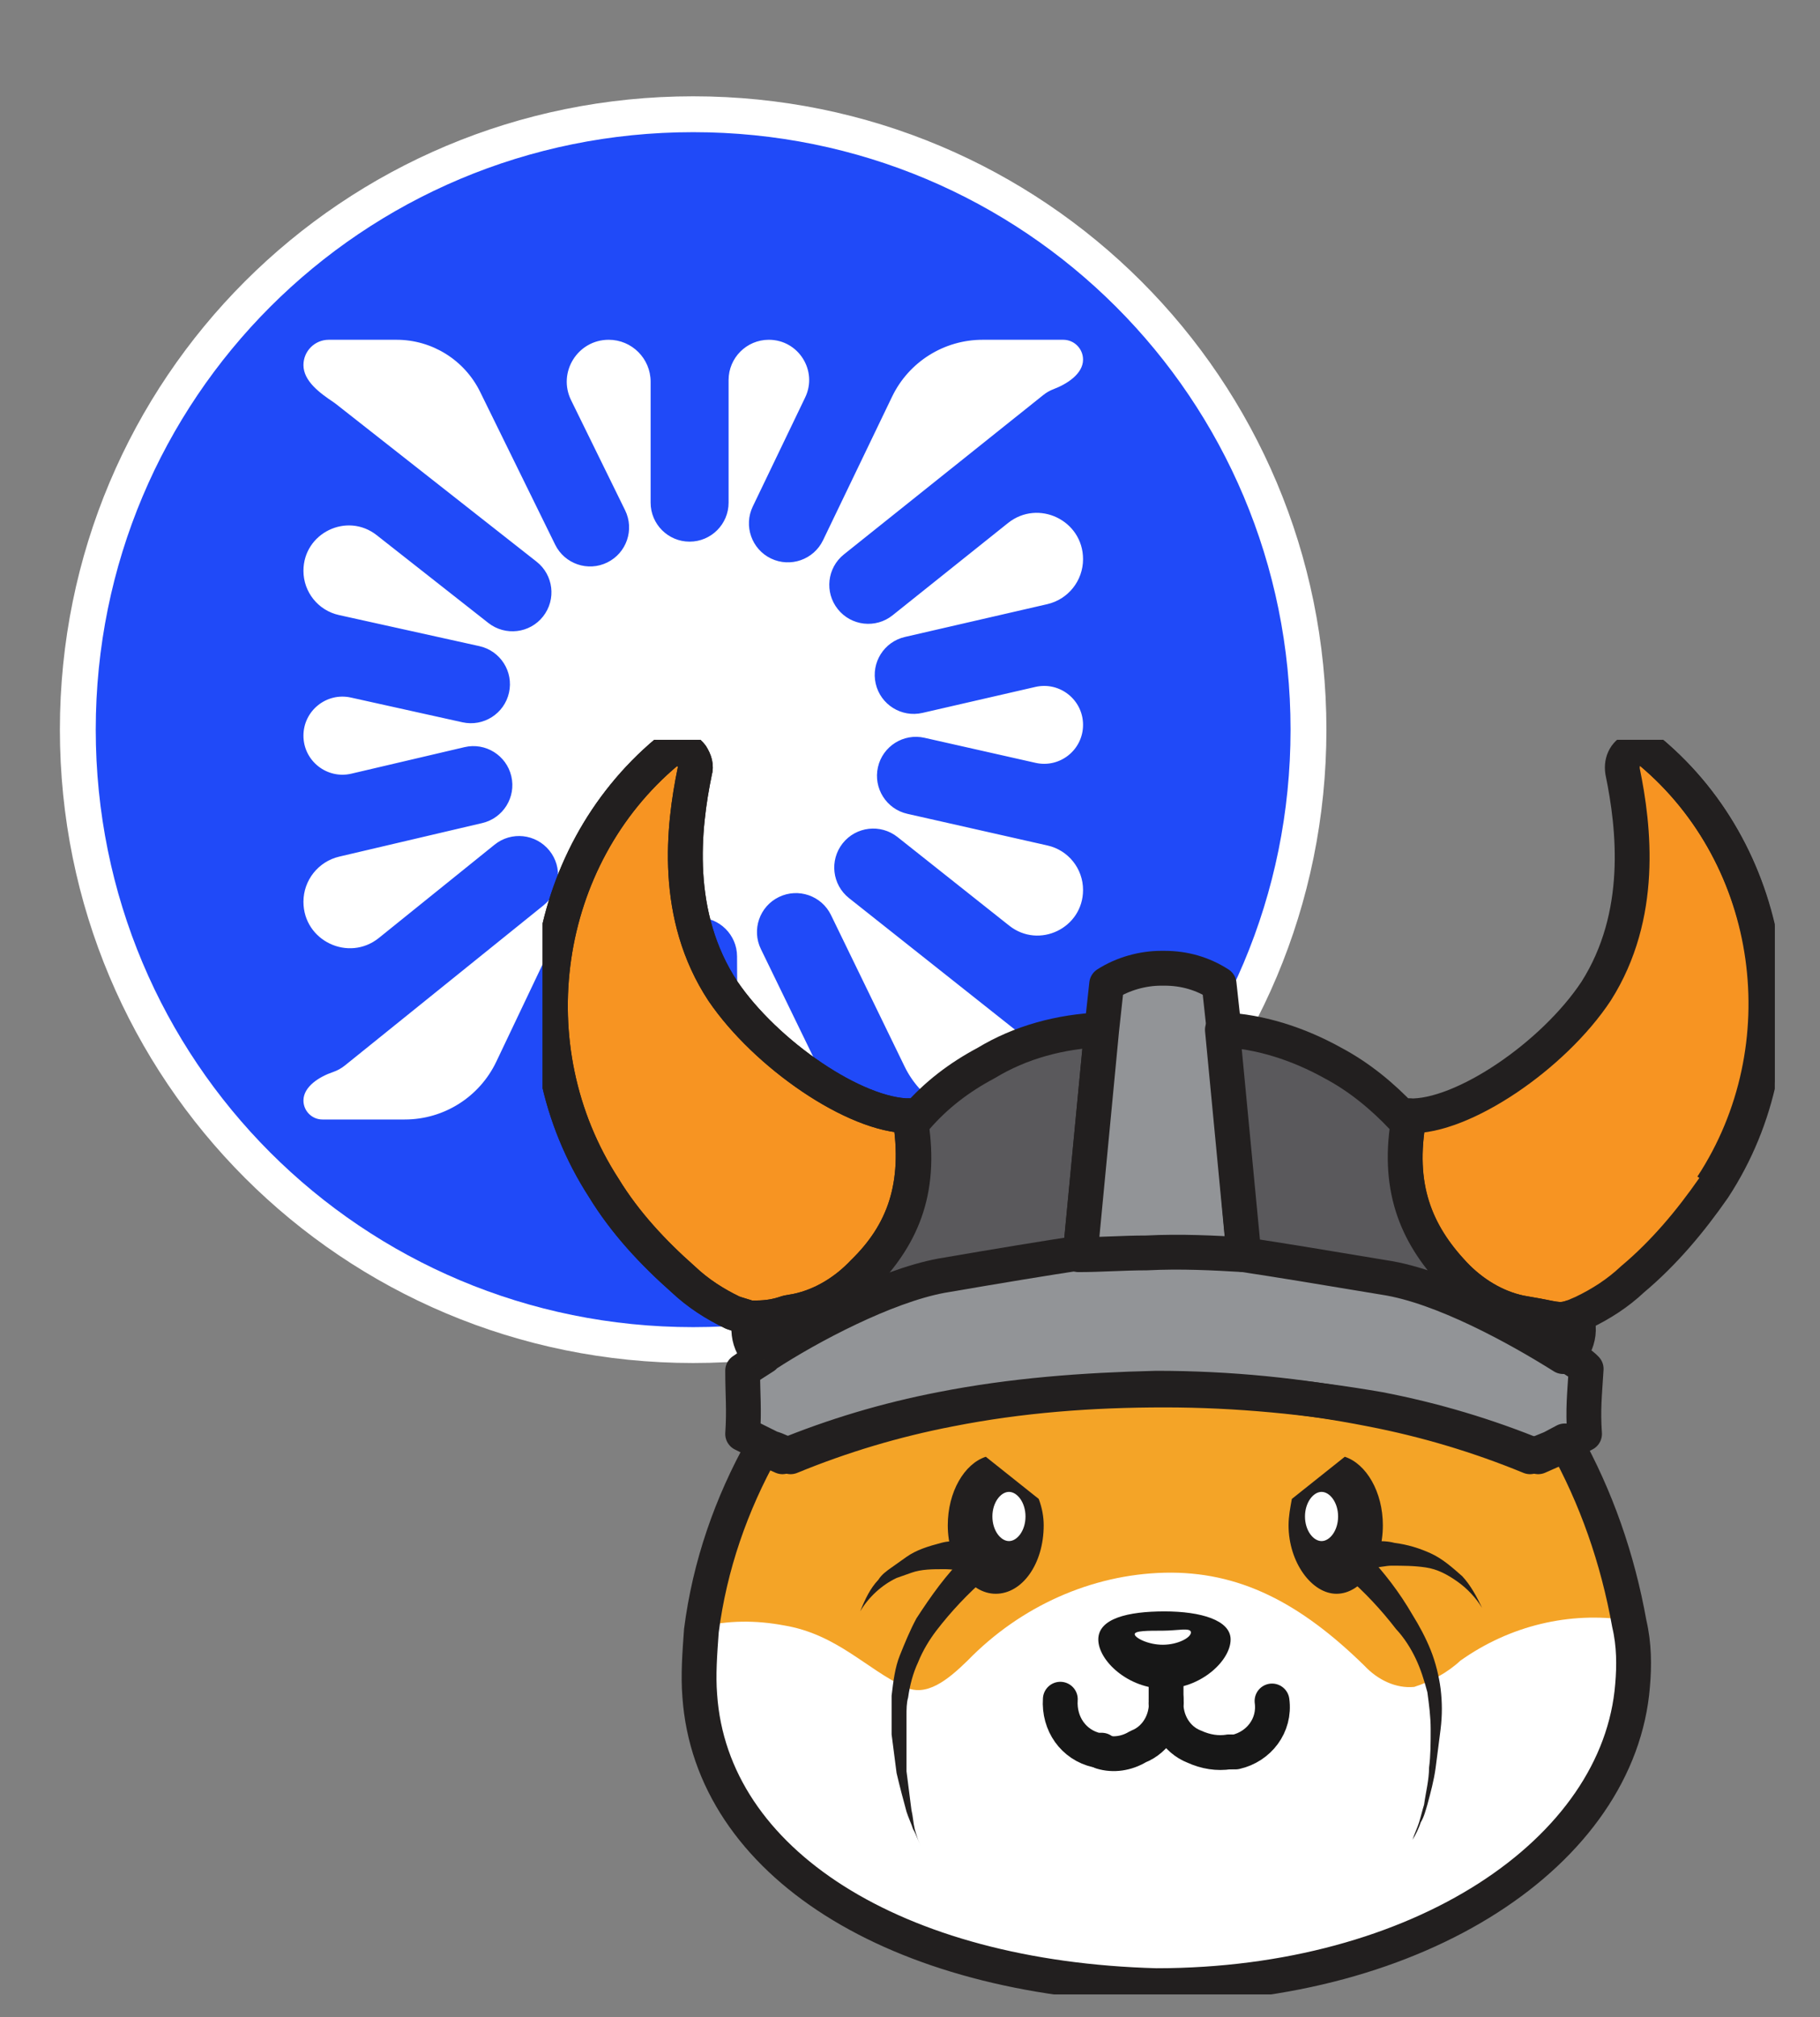 <svg width="37" height="41" viewBox="0 0 37 41" fill="none" xmlns="http://www.w3.org/2000/svg">
<rect x="0" y="0" width="37" height="41" fill="#808080" stroke="none"/>
<path d="M14.092 27.339C21.023 27.339 26.601 21.762 26.601 14.83C26.601 7.899 21.023 2.322 14.092 2.322C7.16 2.322 1.582 7.899 1.582 14.83C1.582 21.762 7.16 27.339 14.092 27.339Z" fill="#204AF8" stroke="white" stroke-width="0.729"/>
<path fill-rule="evenodd" clip-rule="evenodd" d="M9.761 7.965C9.443 7.317 8.784 6.906 8.062 6.906H6.683C6.399 6.906 6.169 7.137 6.169 7.42C6.169 7.749 6.509 7.993 6.782 8.176C6.799 8.187 6.815 8.199 6.831 8.212L10.908 11.416C11.252 11.686 11.312 12.184 11.041 12.529C10.771 12.873 10.273 12.932 9.928 12.662L7.659 10.878C7.055 10.403 6.169 10.834 6.169 11.602C6.169 12.034 6.469 12.408 6.891 12.501L9.746 13.133C10.173 13.228 10.443 13.651 10.348 14.078C10.253 14.505 9.83 14.775 9.403 14.681L7.134 14.178C6.639 14.068 6.169 14.445 6.169 14.953C6.169 15.464 6.646 15.842 7.144 15.725L9.443 15.186C9.869 15.086 10.295 15.351 10.395 15.777C10.495 16.203 10.23 16.629 9.804 16.729L6.897 17.411C6.471 17.511 6.169 17.891 6.169 18.329C6.169 19.121 7.087 19.56 7.704 19.063L10.055 17.168C10.395 16.893 10.894 16.947 11.169 17.288C11.444 17.628 11.39 18.127 11.049 18.402L7.012 21.656C6.937 21.716 6.855 21.761 6.769 21.79C6.499 21.881 6.169 22.083 6.169 22.368C6.169 22.581 6.342 22.754 6.555 22.754H8.229C9.024 22.754 9.747 22.297 10.089 21.58L11.465 18.688C11.653 18.293 12.126 18.125 12.521 18.313C12.916 18.501 13.084 18.974 12.896 19.369L11.845 21.578C11.585 22.124 11.983 22.754 12.587 22.754C13.043 22.754 13.412 22.384 13.41 21.928L13.399 19.445C13.398 19.007 13.751 18.651 14.189 18.649C14.626 18.647 14.983 19.001 14.984 19.438L14.995 21.927C14.996 22.385 15.368 22.754 15.825 22.754C16.438 22.754 16.84 22.113 16.572 21.561L15.469 19.291C15.277 18.898 15.441 18.423 15.835 18.232C16.229 18.041 16.703 18.205 16.894 18.599L18.391 21.679C18.711 22.337 19.378 22.754 20.109 22.754H21.525C21.797 22.754 22.018 22.533 22.018 22.261C22.018 21.937 21.678 21.699 21.402 21.53C21.375 21.514 21.349 21.495 21.324 21.475L17.26 18.254C16.917 17.982 16.86 17.484 17.131 17.141C17.403 16.798 17.902 16.741 18.245 17.012L20.517 18.814C21.124 19.295 22.018 18.863 22.018 18.088C22.018 17.655 21.718 17.28 21.296 17.185L18.446 16.541C18.02 16.445 17.752 16.021 17.848 15.594C17.944 15.167 18.369 14.899 18.795 14.996L21.052 15.505C21.547 15.617 22.018 15.241 22.018 14.733C22.018 14.224 21.545 13.848 21.049 13.962L18.753 14.49C18.327 14.588 17.901 14.322 17.803 13.896C17.705 13.469 17.971 13.044 18.398 12.946L21.29 12.28C21.716 12.182 22.018 11.803 22.018 11.365C22.018 10.577 21.108 10.139 20.492 10.631L18.146 12.506C17.805 12.779 17.306 12.724 17.033 12.382C16.759 12.04 16.815 11.541 17.157 11.268L21.207 8.031C21.273 7.978 21.345 7.937 21.42 7.909C21.691 7.806 22.018 7.599 22.018 7.309C22.018 7.087 21.838 6.906 21.616 6.906H19.976C19.191 6.906 18.475 7.356 18.135 8.064L16.732 10.981C16.542 11.375 16.069 11.541 15.674 11.352C15.28 11.162 15.114 10.688 15.304 10.294L16.368 8.08C16.63 7.537 16.234 6.906 15.63 6.906C15.178 6.906 14.812 7.273 14.812 7.725V10.216C14.812 10.654 14.457 11.009 14.019 11.009C13.582 11.009 13.227 10.654 13.227 10.216V7.759C13.227 7.288 12.845 6.906 12.375 6.906C11.744 6.906 11.332 7.568 11.61 8.134L12.708 10.371C12.901 10.764 12.739 11.239 12.346 11.432C11.954 11.625 11.479 11.463 11.286 11.07L9.761 7.965Z" fill="white"/>
<g clip-path="url(#clip0_1_12024)">
<path d="M33.188 34.216C32.919 37.609 29.153 40.466 23.505 40.323C18.192 40.18 14.46 37.823 14.191 34.43C14.157 34.002 14.191 33.573 14.224 33.109C14.392 31.787 14.829 30.537 15.468 29.395L15.872 29.573C16.914 29.145 17.99 28.823 19.1 28.609C20.546 28.395 22.025 28.359 23.471 28.466C24.917 28.359 26.396 28.395 27.842 28.609C28.952 28.823 30.028 29.145 31.07 29.573L31.474 29.395L31.742 29.252C32.381 30.395 32.819 31.645 33.054 32.966C33.121 33.359 33.155 33.787 33.121 34.18" fill="#F4A427"/>
<path d="M33.188 34.216C32.919 37.573 29.187 40.323 23.505 40.287C18.192 40.145 14.46 37.787 14.191 34.395C14.157 33.966 14.191 33.537 14.224 33.073C14.796 32.93 15.367 32.93 15.939 33.037C17.015 33.216 17.62 33.93 18.394 34.287C18.831 34.502 19.268 34.145 19.671 33.752C20.747 32.645 22.193 32.002 23.673 31.966C25.186 31.93 26.43 32.573 27.741 33.859C28.01 34.145 28.38 34.323 28.75 34.287C29.086 34.18 29.422 34.002 29.691 33.752C30.7 33.037 31.911 32.752 33.087 32.93C33.188 33.395 33.222 33.787 33.188 34.216Z" fill="white"/>
<path d="M17.554 25.859C17.184 26.252 16.713 26.537 16.209 26.644L16.007 26.68C15.805 26.752 15.604 26.787 15.368 26.787C15.335 26.787 15.267 26.787 15.234 26.787C15.133 26.752 14.998 26.716 14.897 26.68C14.527 26.502 14.191 26.287 13.889 26.002C13.283 25.466 12.712 24.859 12.275 24.144C10.425 21.287 10.997 17.43 13.552 15.287C13.72 15.18 13.922 15.18 14.057 15.359C14.124 15.466 14.158 15.573 14.124 15.68C13.889 16.823 13.687 18.609 14.696 20.144C15.57 21.43 17.386 22.68 18.495 22.68C18.73 24.109 18.361 25.073 17.554 25.859Z" fill="#F79422"/>
<path d="M17.554 25.859C17.184 26.252 16.713 26.537 16.209 26.644L16.007 26.68C15.805 26.752 15.604 26.787 15.368 26.787C15.335 26.787 15.267 26.787 15.234 26.787C15.133 26.752 14.998 26.716 14.897 26.68C14.527 26.502 14.191 26.287 13.889 26.002C13.283 25.466 12.712 24.859 12.275 24.144C10.425 21.287 10.997 17.43 13.552 15.287C13.72 15.18 13.922 15.18 14.057 15.359C14.124 15.466 14.158 15.573 14.124 15.68C13.889 16.823 13.687 18.609 14.696 20.144C15.57 21.43 17.386 22.68 18.495 22.68C18.73 24.109 18.361 25.073 17.554 25.859Z" stroke="#221F1F" stroke-width="0.708" stroke-linejoin="round"/>
<path d="M22.396 20.93L21.959 25.502H21.926C21.253 25.609 20.345 25.752 19.101 25.966C17.958 26.145 16.411 27.002 15.504 27.573L15.403 26.823C15.604 26.787 15.84 26.752 16.041 26.716L16.243 26.68C16.748 26.573 17.218 26.287 17.588 25.895C18.361 25.073 18.765 24.145 18.496 22.68L18.631 22.716C19.034 22.252 19.505 21.895 20.043 21.609C20.749 21.18 21.556 20.966 22.396 20.93Z" fill="#5A595C"/>
<path d="M22.396 20.93L21.959 25.502H21.926C21.253 25.609 20.345 25.752 19.101 25.966C17.958 26.145 16.411 27.002 15.504 27.573L15.403 26.823C15.604 26.787 15.84 26.752 16.041 26.716L16.243 26.68C16.748 26.573 17.218 26.287 17.588 25.895C18.361 25.073 18.765 24.145 18.496 22.68L18.631 22.716C19.034 22.252 19.505 21.895 20.043 21.609C20.749 21.18 21.556 20.966 22.396 20.93Z" stroke="#221F1F" stroke-width="0.708" stroke-linejoin="round"/>
<path d="M32.213 29.145L31.944 29.287L31.675 29.43L31.271 29.609C30.229 29.18 29.153 28.859 28.043 28.645C26.598 28.359 25.152 28.216 23.672 28.216C22.193 28.216 20.747 28.323 19.301 28.645C18.192 28.859 17.116 29.18 16.073 29.609C15.939 29.537 15.804 29.466 15.67 29.43L15.098 29.145C15.132 28.645 15.098 28.359 15.098 27.859C15.199 27.787 15.367 27.68 15.535 27.573L15.569 27.537C16.443 26.966 17.99 26.145 19.133 25.93C20.377 25.716 21.251 25.573 21.957 25.466C22.395 25.43 22.865 25.43 23.336 25.43C24.042 25.43 24.681 25.43 25.32 25.466C25.992 25.573 26.9 25.716 28.178 25.93C29.355 26.109 30.901 26.966 31.809 27.537H31.843C32.011 27.645 32.146 27.716 32.246 27.823C32.213 28.359 32.179 28.645 32.213 29.145Z" fill="#929497"/>
<path d="M32.213 29.145L31.944 29.287L31.675 29.43L31.271 29.609C30.229 29.18 29.153 28.859 28.043 28.645C26.598 28.395 25.152 28.252 23.672 28.252C22.193 28.252 20.747 28.359 19.301 28.645C18.192 28.859 17.116 29.18 16.073 29.609C15.939 29.537 15.804 29.466 15.67 29.43L15.098 29.145C15.132 28.645 15.098 28.359 15.098 27.859C15.199 27.787 15.367 27.68 15.535 27.573L15.569 27.537C16.443 26.966 17.99 26.145 19.133 25.93C20.377 25.716 21.251 25.573 21.957 25.466C22.395 25.43 22.865 25.43 23.336 25.43C24.042 25.43 24.681 25.43 25.32 25.466C25.992 25.573 26.9 25.716 28.178 25.93C29.355 26.109 30.901 26.966 31.809 27.537H31.843C32.011 27.645 32.146 27.716 32.246 27.823C32.213 28.359 32.179 28.645 32.213 29.145Z" stroke="#221F1F" stroke-width="0.708" stroke-linecap="round" stroke-linejoin="round"/>
<path d="M25.288 25.502C24.683 25.466 24.011 25.43 23.305 25.466C22.834 25.466 22.363 25.502 21.926 25.502H21.96L22.397 20.93L22.498 20.002C22.834 19.787 23.237 19.68 23.607 19.68H23.674C24.078 19.68 24.448 19.787 24.784 20.002L24.885 20.93V20.966L25.288 25.502Z" fill="#929497"/>
<path d="M25.288 25.502C24.683 25.466 24.011 25.43 23.305 25.466C22.834 25.466 22.363 25.502 21.926 25.502H21.96L22.397 20.93L22.498 20.002C22.834 19.787 23.237 19.68 23.607 19.68H23.674C24.078 19.68 24.448 19.787 24.784 20.002L24.885 20.93V20.966L25.288 25.502Z" stroke="#221F1F" stroke-width="0.708" stroke-linecap="round" stroke-linejoin="round"/>
<ellipse cx="31.945" cy="29.288" rx="0.168" ry="0.179" fill="#221F1F"/>
<path d="M33.19 34.252C32.921 37.644 28.852 40.359 23.506 40.359C18.194 40.216 14.461 37.859 14.226 34.466C14.192 34.037 14.226 33.609 14.259 33.144C14.428 31.823 14.865 30.573 15.504 29.43L15.907 29.609C16.949 29.18 18.025 28.859 19.135 28.644C20.581 28.359 22.027 28.252 23.506 28.216C24.986 28.216 26.431 28.359 27.877 28.644C28.987 28.859 30.063 29.18 31.105 29.609L31.542 29.43L31.811 29.287C32.45 30.43 32.887 31.68 33.123 33.002C33.224 33.43 33.224 33.859 33.19 34.252Z" stroke="#221F1F" stroke-width="0.708" stroke-linecap="round" stroke-linejoin="round"/>
<path d="M34.837 24.145C34.366 24.823 33.828 25.466 33.189 26.002C32.886 26.287 32.55 26.502 32.18 26.68L32.012 26.752L31.911 26.787C31.676 26.859 31.541 26.787 31.104 26.716L30.902 26.68C30.398 26.573 29.927 26.287 29.558 25.895C28.784 25.073 28.381 24.145 28.65 22.68C29.726 22.716 31.575 21.466 32.449 20.145C33.424 18.609 33.223 16.823 32.987 15.68C32.954 15.466 33.054 15.287 33.256 15.216C33.357 15.18 33.492 15.216 33.559 15.287C36.114 17.43 36.686 21.323 34.837 24.145Z" fill="#F79422"/>
<path d="M34.837 24.145C34.366 24.823 33.828 25.466 33.189 26.002C32.886 26.287 32.55 26.502 32.18 26.68L32.012 26.752L31.911 26.787C31.676 26.859 31.541 26.787 31.104 26.716L30.902 26.68C30.398 26.573 29.927 26.287 29.558 25.895C28.784 25.073 28.381 24.145 28.65 22.68C29.726 22.716 31.575 21.466 32.449 20.145C33.424 18.609 33.223 16.823 32.987 15.68C32.954 15.466 33.054 15.287 33.256 15.216C33.357 15.18 33.492 15.216 33.559 15.287C36.114 17.43 36.686 21.323 34.837 24.145Z" stroke="#221F1F" stroke-width="0.708" stroke-linejoin="round"/>
<path d="M31.912 26.787L31.777 27.573C30.869 27.002 29.323 26.145 28.146 25.966C26.868 25.752 25.994 25.609 25.288 25.502L24.851 20.93C25.624 20.966 26.397 21.216 27.103 21.609C27.641 21.895 28.112 22.287 28.516 22.716L28.65 22.68C28.381 24.109 28.785 25.073 29.558 25.895C29.928 26.287 30.399 26.573 30.903 26.68C30.937 26.68 31.071 26.752 31.105 26.752C31.374 26.859 31.643 26.859 31.912 26.787Z" fill="#5A595C"/>
<path d="M31.912 26.787L31.777 27.573C30.869 27.002 29.323 26.145 28.146 25.966C26.868 25.752 25.994 25.609 25.288 25.502L24.851 20.93C25.624 20.966 26.397 21.216 27.103 21.609C27.641 21.895 28.112 22.287 28.516 22.716L28.65 22.68C28.381 24.109 28.785 25.073 29.558 25.895C29.928 26.287 30.399 26.573 30.903 26.68L31.105 26.716C31.542 26.787 31.676 26.859 31.912 26.787Z" stroke="#221F1F" stroke-width="0.708" stroke-linejoin="round"/>
<path d="M24.849 20.93H24.715" stroke="#221F1F" stroke-width="0.708" stroke-linejoin="round"/>
<path d="M31.945 26.609C32.18 26.895 32.113 27.323 31.844 27.573C31.81 27.609 31.81 27.609 31.776 27.645" fill="#F79422"/>
<path d="M31.945 26.609C32.18 26.895 32.113 27.323 31.844 27.573C31.81 27.609 31.81 27.609 31.776 27.645" stroke="#221F1F" stroke-width="0.708" stroke-miterlimit="10"/>
<path d="M15.367 26.609C15.132 26.895 15.199 27.323 15.468 27.573C15.502 27.609 15.502 27.609 15.535 27.645" fill="#F79422"/>
<path d="M15.367 26.609C15.132 26.895 15.199 27.323 15.468 27.573C15.502 27.609 15.502 27.609 15.535 27.645" stroke="#221F1F" stroke-width="0.708" stroke-miterlimit="10"/>
<path d="M22.396 35.608C22.632 35.68 22.901 35.644 23.136 35.501C23.506 35.358 23.741 34.966 23.708 34.537C23.674 34.966 23.909 35.358 24.279 35.501C24.515 35.608 24.75 35.644 24.985 35.608" stroke="#171717" stroke-width="0.708" stroke-linecap="round" stroke-linejoin="round"/>
<path d="M25.018 33.323C25.018 33.752 24.413 34.323 23.673 34.323C22.934 34.323 22.328 33.752 22.328 33.323C22.328 32.895 22.934 32.752 23.673 32.752C24.413 32.752 25.018 32.93 25.018 33.323Z" fill="#171717"/>
<path d="M24.211 33.18C24.211 33.287 23.942 33.43 23.639 33.43C23.337 33.43 23.068 33.287 23.068 33.216C23.068 33.144 23.337 33.144 23.639 33.144C23.942 33.144 24.211 33.073 24.211 33.18Z" fill="white"/>
<path d="M21.556 34.537C21.522 35.037 21.825 35.466 22.296 35.573H22.397" stroke="#171717" stroke-width="0.708" stroke-linecap="round" stroke-linejoin="round"/>
<path d="M23.706 34.037C23.706 34.216 23.706 34.359 23.706 34.537" stroke="#171717" stroke-width="0.708" stroke-linecap="round" stroke-linejoin="round"/>
<path d="M25.019 35.609H25.12C25.591 35.502 25.927 35.073 25.86 34.573" stroke="#171717" stroke-width="0.708" stroke-linecap="round" stroke-linejoin="round"/>
<path d="M33.559 15.287C36.115 17.43 36.653 21.287 34.803 24.109" stroke="#221F1F" stroke-width="0.708" stroke-linejoin="round"/>
<path d="M17.554 25.859C17.184 26.252 16.713 26.537 16.209 26.644L16.007 26.68C15.805 26.752 15.604 26.787 15.368 26.787C15.335 26.787 15.267 26.787 15.234 26.787C15.133 26.752 14.998 26.716 14.897 26.68C14.527 26.502 14.191 26.287 13.889 26.002C13.283 25.466 12.712 24.859 12.275 24.144C10.425 21.287 10.997 17.43 13.552 15.287C13.72 15.18 13.922 15.18 14.057 15.359C14.124 15.466 14.158 15.573 14.124 15.68C13.889 16.823 13.687 18.609 14.696 20.144C15.57 21.43 17.386 22.68 18.495 22.68C18.73 24.109 18.361 25.073 17.554 25.859Z" stroke="#221F1F" stroke-width="0.708" stroke-linejoin="round"/>
<path d="M21.218 31.002C21.218 31.787 20.781 32.394 20.243 32.394C19.705 32.394 19.268 31.752 19.268 31.002C19.268 30.323 19.604 29.752 20.041 29.609L21.117 30.466C21.184 30.644 21.218 30.823 21.218 31.002Z" fill="#221F1F"/>
<path d="M20.848 30.823C20.848 31.109 20.68 31.323 20.512 31.323C20.344 31.323 20.175 31.109 20.175 30.823C20.175 30.538 20.344 30.323 20.512 30.323C20.68 30.323 20.848 30.538 20.848 30.823Z" fill="white"/>
<path d="M20.043 32.073C19.673 32.395 19.336 32.752 19.034 33.145C18.899 33.323 18.765 33.537 18.664 33.787C18.563 34.002 18.496 34.252 18.462 34.502C18.429 34.609 18.429 34.752 18.429 34.859V35.037V35.216C18.429 35.466 18.429 35.716 18.429 36.002C18.462 36.252 18.496 36.537 18.529 36.787C18.563 36.93 18.563 37.037 18.597 37.18C18.63 37.287 18.664 37.43 18.731 37.537C18.664 37.43 18.63 37.287 18.563 37.18C18.529 37.073 18.462 36.93 18.429 36.823C18.361 36.573 18.294 36.323 18.227 36.037C18.193 35.787 18.16 35.502 18.126 35.252V35.073V34.859C18.126 34.716 18.126 34.573 18.126 34.466C18.16 34.18 18.193 33.895 18.294 33.645C18.395 33.395 18.496 33.145 18.63 32.895C18.933 32.43 19.236 32.002 19.605 31.645C19.74 31.537 19.908 31.537 20.043 31.645C20.143 31.716 20.177 31.93 20.043 32.073Z" fill="#221F1F"/>
<path d="M19.807 31.966C19.774 31.966 19.774 31.966 19.74 31.966H19.706H19.639L19.471 31.93C19.37 31.894 19.269 31.894 19.169 31.894C18.967 31.894 18.731 31.894 18.53 31.966C18.429 32.002 18.328 32.037 18.227 32.073C17.924 32.216 17.655 32.466 17.487 32.752C17.588 32.502 17.689 32.287 17.857 32.109C17.924 32.002 18.025 31.93 18.126 31.859C18.227 31.787 18.328 31.716 18.429 31.644C18.631 31.502 18.866 31.43 19.135 31.359C19.269 31.323 19.37 31.323 19.505 31.323C19.572 31.323 19.639 31.323 19.706 31.323H19.841C20.009 31.323 20.144 31.466 20.177 31.644C20.211 31.823 20.009 31.966 19.807 31.966Z" fill="#221F1F"/>
<path d="M28.113 31.002C28.113 31.787 27.675 32.394 27.171 32.394C26.667 32.394 26.196 31.752 26.196 31.002C26.196 30.823 26.23 30.644 26.263 30.466L27.339 29.609C27.776 29.752 28.113 30.323 28.113 31.002Z" fill="#221F1F"/>
<path d="M26.53 30.823C26.53 31.109 26.699 31.323 26.867 31.323C27.035 31.323 27.203 31.109 27.203 30.823C27.203 30.538 27.035 30.323 26.867 30.323C26.699 30.323 26.53 30.538 26.53 30.823Z" fill="white"/>
<path d="M27.774 31.573C28.144 31.966 28.447 32.359 28.716 32.823C28.85 33.038 28.985 33.288 29.085 33.538C29.186 33.788 29.254 34.073 29.287 34.323C29.321 34.609 29.321 34.859 29.287 35.145C29.254 35.395 29.22 35.68 29.186 35.93C29.153 36.18 29.085 36.43 29.018 36.68C28.985 36.788 28.951 36.93 28.884 37.038C28.85 37.145 28.783 37.288 28.716 37.395C28.749 37.288 28.817 37.145 28.85 37.038C28.884 36.93 28.917 36.788 28.951 36.68C28.985 36.43 29.052 36.18 29.052 35.93C29.085 35.68 29.085 35.43 29.085 35.145C29.085 34.895 29.052 34.645 29.018 34.395C28.951 34.145 28.884 33.93 28.783 33.716C28.682 33.502 28.547 33.288 28.379 33.109C28.077 32.716 27.741 32.359 27.371 32.038C27.236 31.895 27.236 31.716 27.371 31.573C27.471 31.466 27.64 31.43 27.774 31.538V31.573Z" fill="#221F1F"/>
<path d="M27.575 31.323H27.743C27.81 31.323 27.878 31.323 27.945 31.323C28.079 31.323 28.214 31.323 28.348 31.359C28.617 31.394 28.853 31.466 29.088 31.573C29.323 31.68 29.525 31.859 29.727 32.037C29.895 32.216 30.029 32.466 30.13 32.68C29.996 32.466 29.828 32.287 29.626 32.144C29.424 32.002 29.223 31.894 28.987 31.859C28.752 31.823 28.516 31.823 28.281 31.823C28.18 31.823 28.046 31.859 27.945 31.859L27.777 31.894H27.709H27.676H27.642H27.608C27.44 31.93 27.272 31.787 27.272 31.609C27.239 31.43 27.373 31.252 27.541 31.252C27.575 31.252 27.575 31.252 27.608 31.252" fill="#221F1F"/>
</g>
<defs>
<clipPath id="clip0_1_12024">
<rect width="25.05" height="25.5" fill="white" transform="translate(11.031 15.037)"/>
</clipPath>
</defs>
</svg>

